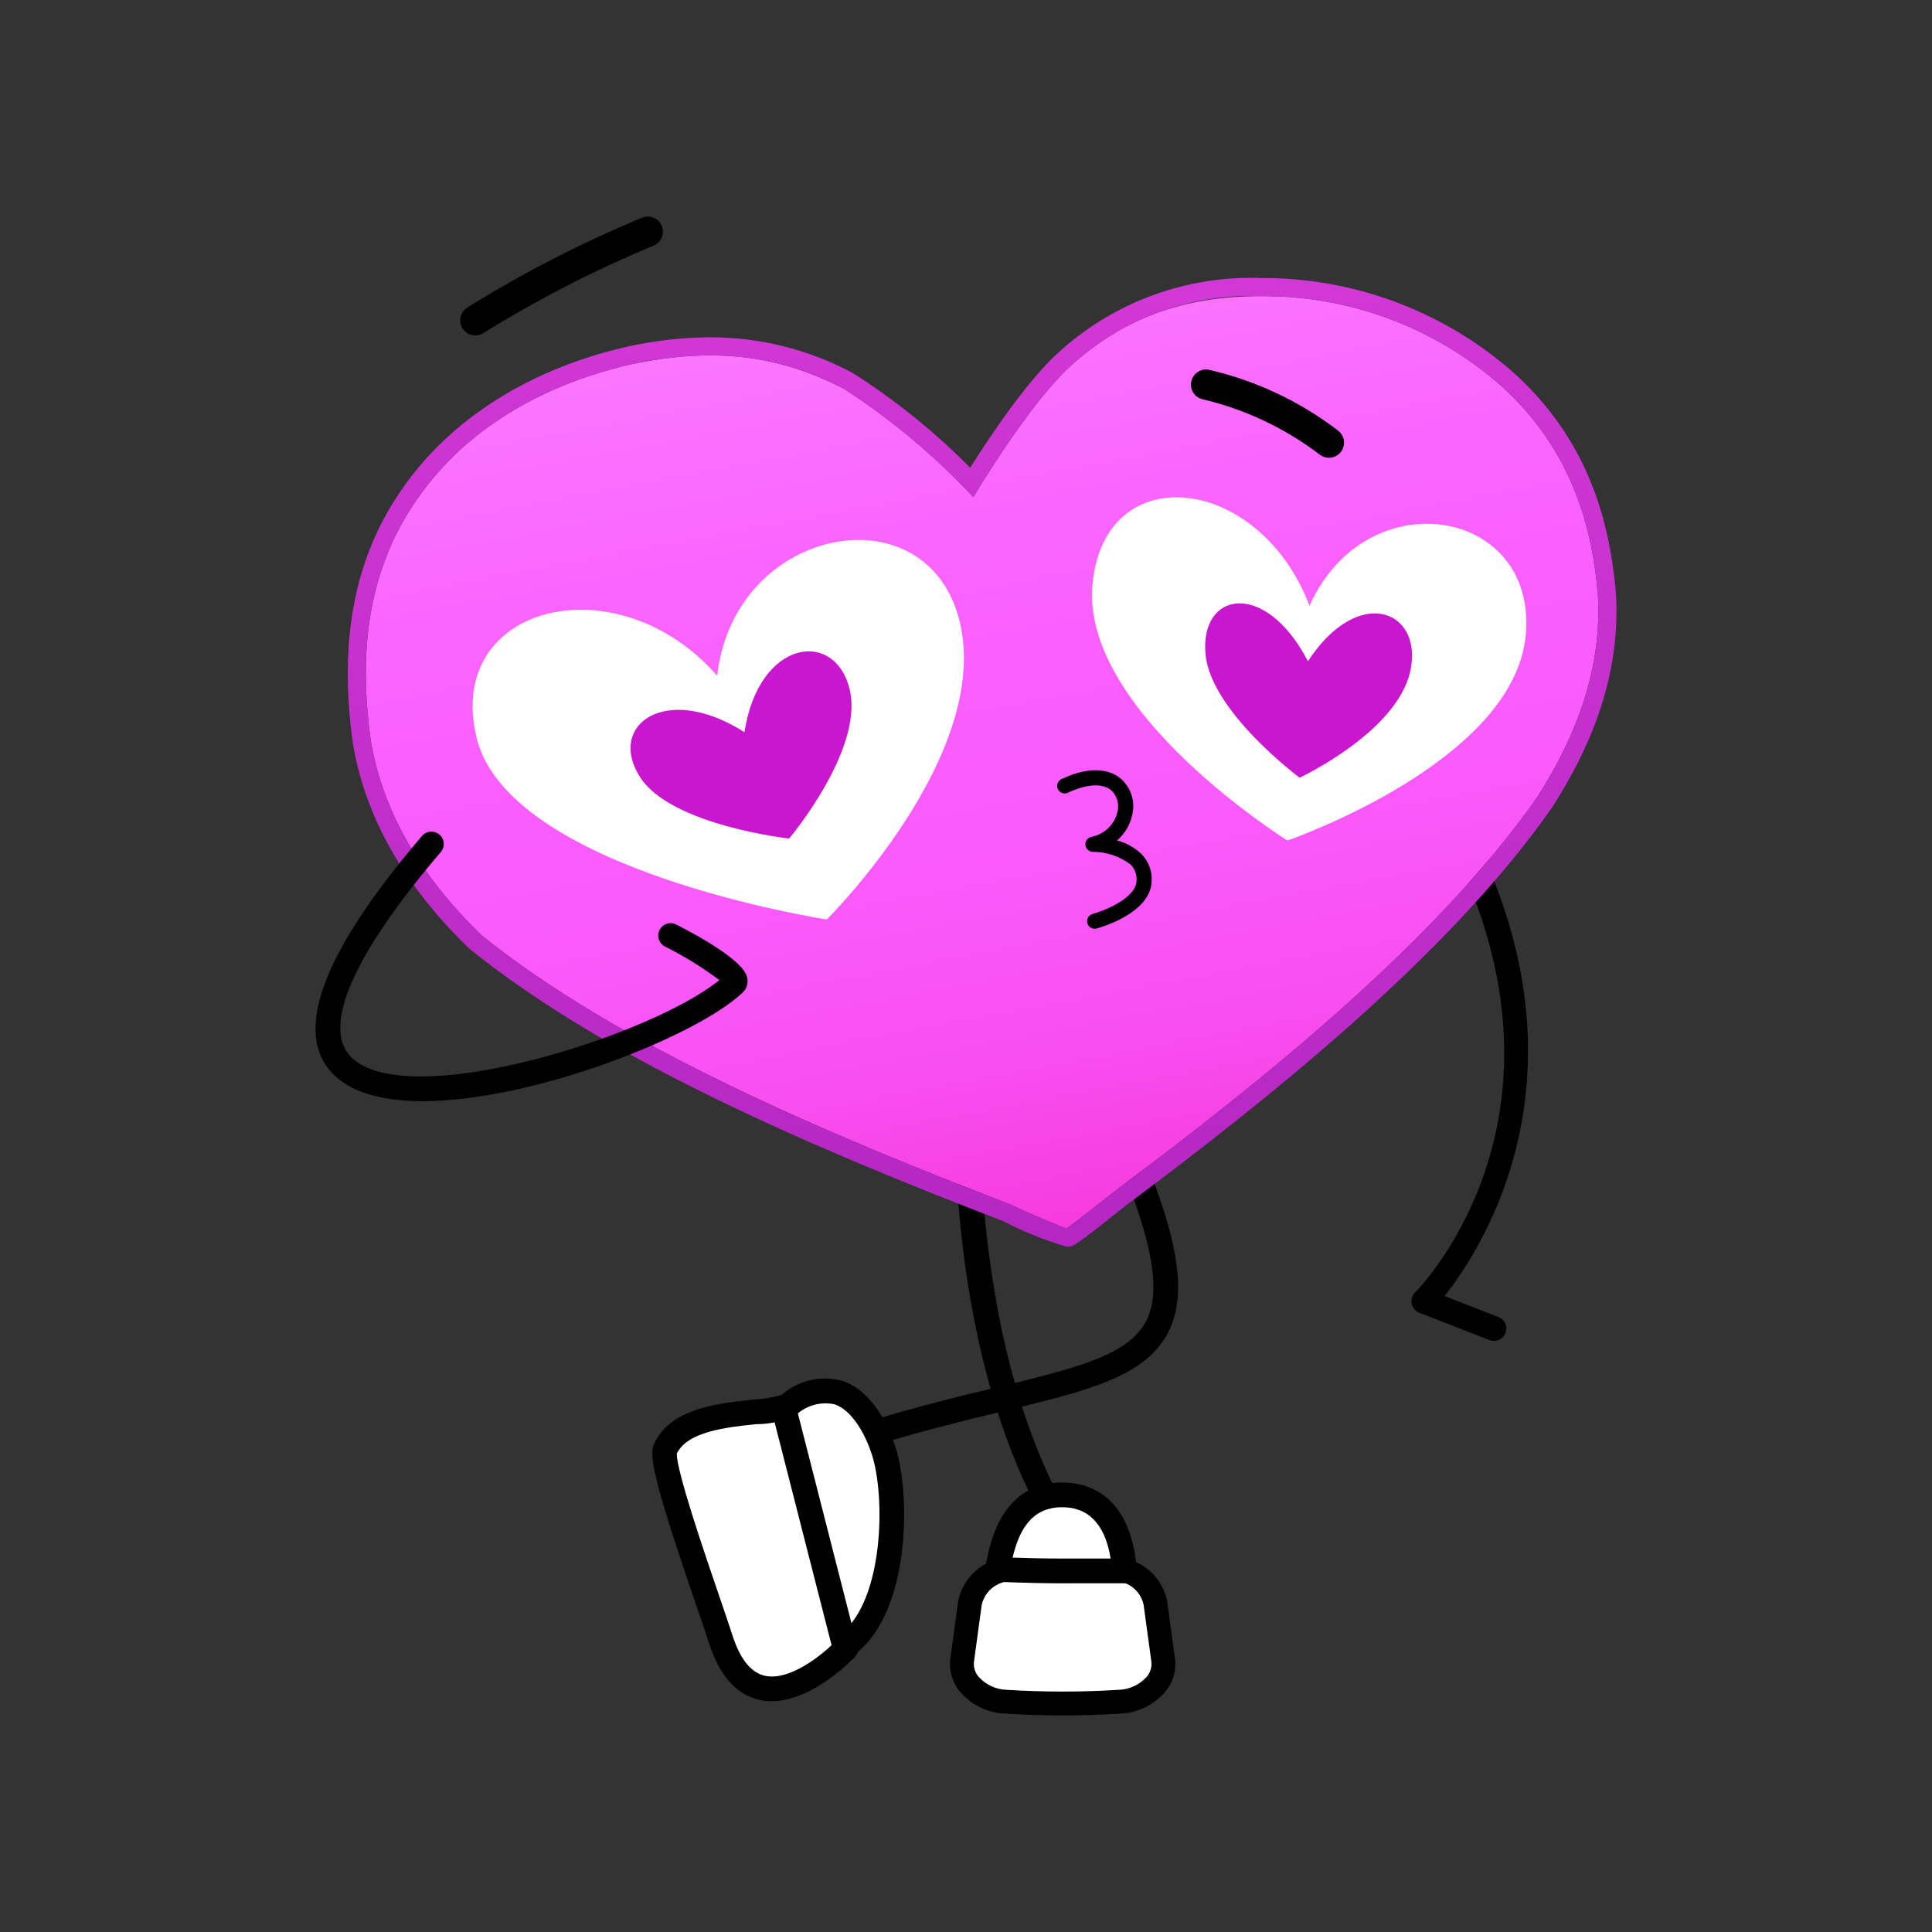 <svg width="110" height="110" viewBox="0 0 110 110" fill="none" xmlns="http://www.w3.org/2000/svg">
<rect x="0" y="0" width="110" height="110" fill="#333333" stroke="none"/>
<path d="M85.061 76.347C84.974 76.347 84.887 76.331 84.806 76.299L80.812 74.744C80.703 74.702 80.606 74.633 80.531 74.544C80.455 74.455 80.403 74.348 80.379 74.234C80.354 74.12 80.359 74.001 80.392 73.889C80.425 73.777 80.485 73.675 80.567 73.592C80.98 73.174 90.595 63.169 82.245 47.4C82.158 47.235 82.14 47.042 82.195 46.864C82.251 46.685 82.374 46.536 82.539 46.449C82.704 46.362 82.897 46.343 83.075 46.398C83.253 46.453 83.403 46.576 83.49 46.741C90.989 60.904 84.475 70.98 82.247 73.791L85.317 74.986C85.471 75.046 85.598 75.157 85.677 75.301C85.757 75.444 85.784 75.611 85.754 75.773C85.723 75.934 85.637 76.08 85.511 76.185C85.385 76.29 85.226 76.347 85.061 76.347Z" fill="black"/>
<path d="M49.863 82.248C49.694 82.248 49.531 82.187 49.403 82.077C49.275 81.967 49.191 81.814 49.166 81.647C49.142 81.481 49.177 81.31 49.268 81.167C49.358 81.025 49.496 80.919 49.658 80.87C52.278 80.069 54.628 79.501 56.702 79C61.257 77.899 64.266 77.172 65.267 75.194C66.115 73.52 65.632 70.714 63.701 66.095C63.665 66.01 63.647 65.918 63.646 65.826C63.645 65.733 63.663 65.641 63.698 65.555C63.733 65.469 63.785 65.391 63.85 65.326C63.915 65.26 63.993 65.207 64.078 65.172C64.164 65.136 64.255 65.117 64.348 65.117C64.441 65.117 64.533 65.135 64.618 65.17C64.704 65.206 64.782 65.257 64.847 65.323C64.913 65.388 64.965 65.466 65.001 65.552C67.134 70.653 67.59 73.727 66.525 75.83C65.229 78.388 61.968 79.176 57.033 80.369C54.978 80.866 52.65 81.429 50.069 82.217C50.002 82.238 49.933 82.248 49.863 82.248Z" fill="black"/>
<path d="M50.322 82.633C51.099 85.075 51.124 91.291 48.361 93.537L48.128 93.886C48.128 93.886 42.953 99.367 41.024 93.299C40.315 91.071 37.494 83.38 37.869 82.525C38.969 80.019 44.002 80.661 44.904 79.997C48.352 77.459 49.954 81.477 50.322 82.633Z" fill="white"/>
<path d="M43.93 96.86C43.693 96.861 43.456 96.835 43.224 96.782C41.914 96.483 40.948 95.383 40.353 93.513C40.197 93.025 39.94 92.273 39.638 91.389C37.426 84.929 36.908 82.962 37.225 82.241C38.129 80.183 40.883 79.896 42.895 79.686C43.436 79.658 43.972 79.571 44.494 79.425C44.957 79.016 45.514 78.728 46.115 78.586C46.716 78.445 47.343 78.454 47.939 78.613C49.793 79.215 50.693 81.476 50.994 82.42C51.833 85.061 51.837 91.496 48.89 94.012L48.715 94.277C48.693 94.31 48.668 94.341 48.64 94.37C48.535 94.482 46.259 96.86 43.93 96.86ZM38.538 82.757C38.485 83.673 40.16 88.566 40.97 90.933C41.277 91.829 41.538 92.591 41.695 93.086C42.128 94.447 42.748 95.229 43.538 95.409C44.993 95.74 46.903 94.141 47.576 93.445L47.774 93.147C47.813 93.088 47.861 93.035 47.917 92.99C50.323 91.035 50.409 85.23 49.651 82.847C49.274 81.662 48.512 80.28 47.505 79.953C47.118 79.872 46.719 79.886 46.339 79.992C45.959 80.099 45.611 80.295 45.323 80.564C44.613 80.913 43.832 81.092 43.041 81.087C41.395 81.259 39.149 81.493 38.538 82.757Z" fill="black"/>
<path d="M48.127 94.591C47.971 94.59 47.819 94.538 47.696 94.442C47.572 94.346 47.484 94.212 47.446 94.06L44.023 80.666C44 80.576 43.995 80.483 44.008 80.391C44.021 80.299 44.052 80.211 44.099 80.131C44.146 80.051 44.209 79.982 44.283 79.926C44.357 79.87 44.441 79.83 44.531 79.807C44.621 79.784 44.714 79.779 44.806 79.792C44.897 79.806 44.986 79.837 45.065 79.884C45.145 79.931 45.214 79.994 45.27 80.068C45.325 80.143 45.365 80.227 45.388 80.317L48.81 93.712C48.833 93.801 48.838 93.894 48.825 93.986C48.812 94.078 48.781 94.166 48.734 94.245C48.687 94.325 48.624 94.394 48.55 94.45C48.477 94.505 48.392 94.546 48.303 94.569C48.245 94.583 48.186 94.591 48.127 94.591Z" fill="black"/>
<path d="M57.269 96.888C59.423 97.023 61.584 97.023 63.738 96.888C65.285 96.792 66.395 95.688 66.225 94.513C66.078 93.434 65.931 92.355 65.784 91.275C65.665 90.692 65.334 90.173 64.855 89.819C64.376 89.464 63.782 89.3 63.19 89.357C61.401 89.469 59.606 89.469 57.818 89.357C57.225 89.3 56.631 89.464 56.152 89.818C55.673 90.173 55.342 90.692 55.223 91.275C55.076 92.355 54.929 93.434 54.782 94.513C54.61 95.683 55.723 96.791 57.269 96.888Z" fill="white"/>
<path d="M60.504 97.668C59.409 97.668 58.314 97.634 57.226 97.566C56.737 97.546 56.257 97.426 55.816 97.212C55.376 96.999 54.984 96.697 54.666 96.325C54.445 96.063 54.281 95.757 54.185 95.428C54.09 95.099 54.065 94.753 54.111 94.414L54.551 91.185C54.694 90.431 55.112 89.758 55.723 89.296C56.335 88.833 57.096 88.613 57.86 88.68C59.621 88.789 61.387 88.789 63.148 88.68C63.91 88.614 64.669 88.832 65.28 89.293C65.891 89.754 66.309 90.424 66.455 91.175L66.897 94.421C66.942 94.761 66.916 95.107 66.82 95.436C66.723 95.764 66.559 96.07 66.338 96.331C66.019 96.702 65.628 97.002 65.188 97.215C64.748 97.427 64.269 97.547 63.781 97.566C62.694 97.634 61.599 97.668 60.504 97.668ZM57.312 96.211C59.438 96.344 61.57 96.344 63.696 96.211C63.996 96.202 64.292 96.132 64.565 96.005C64.838 95.879 65.083 95.699 65.284 95.475C65.387 95.358 65.464 95.22 65.51 95.071C65.557 94.922 65.572 94.765 65.554 94.61L65.112 91.367C65.022 90.95 64.778 90.581 64.43 90.334C64.081 90.087 63.653 89.98 63.229 90.034C61.413 90.147 59.591 90.147 57.775 90.034C57.351 89.987 56.925 90.097 56.578 90.345C56.23 90.593 55.987 90.96 55.894 91.376L55.455 94.605C55.436 94.76 55.45 94.917 55.496 95.066C55.541 95.215 55.618 95.353 55.721 95.471C55.922 95.695 56.167 95.876 56.44 96.004C56.714 96.131 57.01 96.202 57.312 96.211Z" fill="black"/>
<path d="M64.023 89.441C63.943 88.345 63.578 85.056 60.401 85.112C57.225 85.168 56.967 88.799 56.78 89.352C56.78 89.352 58.498 89.441 60.37 89.441L64.023 89.441Z" fill="white"/>
<path d="M64.023 90.145H60.37C58.502 90.145 56.761 90.056 56.743 90.055C56.635 90.05 56.529 90.019 56.434 89.966C56.339 89.912 56.258 89.838 56.197 89.748C56.136 89.658 56.096 89.555 56.082 89.447C56.067 89.339 56.077 89.229 56.112 89.126C56.131 89.068 56.148 88.969 56.174 88.844C56.396 87.761 57.069 84.466 60.388 84.408C62.948 84.378 64.492 86.179 64.725 89.389C64.732 89.486 64.719 89.583 64.687 89.674C64.655 89.766 64.605 89.849 64.539 89.92C64.473 89.991 64.393 90.048 64.304 90.086C64.216 90.125 64.12 90.145 64.023 90.145ZM57.652 88.683C58.325 88.708 59.327 88.736 60.37 88.736H63.234C62.921 86.77 61.949 85.784 60.413 85.816C58.659 85.847 58.006 87.219 57.652 88.683Z" fill="black"/>
<path d="M59.457 85.816C59.326 85.816 59.198 85.78 59.086 85.711C58.975 85.643 58.885 85.544 58.827 85.427C53.615 75.036 54.372 61.436 54.406 60.863C54.411 60.77 54.434 60.679 54.474 60.595C54.514 60.511 54.57 60.436 54.64 60.375C54.709 60.313 54.791 60.266 54.879 60.236C54.967 60.207 55.06 60.195 55.152 60.202C55.339 60.214 55.513 60.298 55.637 60.438C55.761 60.578 55.824 60.761 55.813 60.948C55.804 61.085 55.047 74.749 60.085 84.796C60.139 84.903 60.165 85.022 60.159 85.142C60.154 85.262 60.118 85.379 60.055 85.481C59.992 85.583 59.904 85.668 59.8 85.726C59.695 85.785 59.577 85.816 59.457 85.816Z" fill="black"/>
<path d="M63.398 67.877C62.099 68.925 60.726 69.958 60.728 69.954C60.737 69.961 58.865 69.22 57.526 68.581C47.16 64.587 35.245 59.562 27.428 53.258C24.355 50.301 21.834 46.58 21.108 42.143C20.494 37.724 20.691 32.797 23.738 28.435C26.749 24.063 31.511 21.737 35.97 20.736C40.511 19.784 44.211 20.149 48.046 22.134C50.746 23.881 53.221 25.953 55.417 28.302C56.934 25.78 59.309 22.269 61.073 20.729C64.248 17.913 67.78 16.782 72.262 16.864C77.173 16.939 81.894 18.779 85.56 22.049C89.442 25.616 90.654 29.899 90.981 33.925C91.202 37.99 89.818 41.82 87.505 45.41C81.837 53.517 72.056 61.413 63.398 67.877Z" fill="url(#paint0_linear_135_112)"/>
<path d="M71.81 16.86C71.96 16.86 72.11 16.862 72.262 16.865C77.173 16.939 81.894 18.779 85.56 22.049C89.442 25.615 90.654 29.899 90.981 33.925C91.202 37.99 89.818 41.821 87.505 45.41C81.837 53.517 72.056 61.413 63.398 67.877C62.102 68.923 60.734 69.952 60.728 69.954C60.719 69.954 58.858 69.217 57.526 68.581C47.16 64.587 35.245 59.562 27.428 53.258C24.355 50.301 21.834 46.58 21.108 42.143C20.494 37.724 20.691 32.797 23.738 28.435C26.748 24.063 31.511 21.737 35.97 20.736C37.438 20.415 38.937 20.246 40.441 20.233C43.094 20.229 45.707 20.882 48.046 22.135C50.746 23.881 53.221 25.953 55.417 28.302C56.934 25.781 59.309 22.269 61.072 20.729C64.013 18.093 67.864 16.706 71.81 16.86ZM71.81 15.829C67.612 15.677 63.519 17.157 60.388 19.958C58.584 21.533 56.436 24.729 55.237 26.629C53.215 24.585 50.97 22.774 48.543 21.231C46.05 19.9 43.267 19.203 40.441 19.202C38.866 19.214 37.297 19.39 35.758 19.727C30.204 20.974 25.638 23.857 22.888 27.85C20.192 31.71 19.274 36.434 20.086 42.285C20.776 46.498 23.004 50.432 26.713 54.002L26.745 54.033L26.78 54.061C34.678 60.43 46.544 65.453 57.117 69.529C58.272 70.127 59.481 70.615 60.728 70.985H60.871L61.009 70.946C61.115 70.916 61.362 70.846 64.046 68.679C72.257 62.55 82.471 54.409 88.35 46.001C91.038 41.83 92.228 37.872 92.01 33.869C91.574 28.483 89.746 24.495 86.258 21.289C82.405 17.86 77.451 15.925 72.293 15.834C72.123 15.831 71.966 15.829 71.81 15.829Z" fill="url(#paint1_linear_135_112)"/>
<path d="M62.326 52.879C62.222 52.879 62.121 52.841 62.043 52.772C61.965 52.704 61.914 52.609 61.9 52.506C61.886 52.403 61.91 52.298 61.968 52.211C62.025 52.124 62.112 52.062 62.213 52.034C62.897 51.846 64.679 51.141 64.71 50.141C64.722 49.974 64.698 49.807 64.641 49.65C64.585 49.493 64.495 49.35 64.38 49.23C63.76 48.758 63.003 48.501 62.224 48.499C62.119 48.498 62.018 48.459 61.94 48.388C61.862 48.318 61.812 48.221 61.801 48.117C61.789 48.013 61.816 47.908 61.876 47.822C61.937 47.736 62.027 47.675 62.129 47.651C62.485 47.584 62.814 47.416 63.078 47.168C63.342 46.92 63.529 46.601 63.617 46.25C63.681 46.025 63.68 45.787 63.615 45.563C63.551 45.338 63.424 45.136 63.25 44.98C62.75 44.58 61.858 44.637 60.803 45.135C60.752 45.159 60.697 45.173 60.64 45.175C60.584 45.178 60.528 45.17 60.474 45.151C60.421 45.131 60.373 45.102 60.331 45.064C60.289 45.026 60.255 44.98 60.231 44.929C60.207 44.878 60.194 44.823 60.191 44.767C60.188 44.71 60.197 44.654 60.216 44.601C60.235 44.548 60.264 44.499 60.302 44.457C60.34 44.416 60.386 44.382 60.437 44.358C62.306 43.475 63.338 43.95 63.788 44.31C64.088 44.566 64.311 44.902 64.429 45.279C64.547 45.655 64.556 46.058 64.455 46.44C64.329 46.99 64.027 47.485 63.596 47.851C64.123 47.986 64.605 48.256 64.997 48.633C65.194 48.835 65.346 49.076 65.445 49.34C65.543 49.605 65.586 49.886 65.57 50.168C65.513 51.974 62.753 52.778 62.439 52.863C62.402 52.873 62.364 52.878 62.326 52.879Z" fill="black"/>
<path d="M62.203 33.261C61.521 40.519 73.302 47.854 73.302 47.854C73.302 47.854 86.188 43.423 86.87 36.165C87.551 28.908 77.803 27.253 74.557 34.492C71.72 27.002 62.884 26.004 62.203 33.261Z" fill="white"/>
<path d="M68.638 37.259C68.949 40.533 73.995 44.28 73.995 44.28C73.995 44.28 79.492 41.709 80.285 38.258C81.089 34.756 77.36 33.215 74.469 37.649C72.04 32.971 68.296 33.668 68.638 37.259Z" fill="#C917CF"/>
<path d="M27.127 41.976C28.932 49.577 47.074 52.352 47.074 52.352C47.074 52.352 56.458 43.038 54.652 35.437C52.846 27.836 41.791 29.908 40.834 38.475C35.166 31.99 25.321 34.375 27.127 41.976Z" fill="white"/>
<path d="M36.471 44.289C38.265 47.004 44.93 47.744 44.93 47.744C44.93 47.744 49.172 42.712 48.385 39.285C47.586 35.807 43.218 36.338 42.386 41.687C37.873 38.809 34.505 41.311 36.471 44.289Z" fill="#C917CF"/>
<path d="M75.665 26.063C75.476 26.063 75.293 26 75.143 25.885C73.174 24.385 70.913 23.314 68.505 22.741C68.282 22.698 68.085 22.568 67.957 22.38C67.829 22.191 67.781 21.96 67.823 21.737C67.865 21.513 67.995 21.315 68.183 21.187C68.371 21.059 68.602 21.01 68.825 21.052C71.5 21.667 74.011 22.85 76.189 24.521C76.331 24.631 76.436 24.782 76.488 24.954C76.54 25.126 76.537 25.31 76.479 25.48C76.421 25.65 76.312 25.797 76.166 25.902C76.02 26.006 75.845 26.063 75.665 26.063Z" fill="black"/>
<path d="M27.062 19.099C26.875 19.099 26.693 19.038 26.544 18.926C26.395 18.813 26.286 18.655 26.235 18.476C26.183 18.296 26.192 18.105 26.259 17.93C26.326 17.756 26.448 17.608 26.607 17.51C29.787 15.529 33.125 13.815 36.588 12.384C36.802 12.306 37.038 12.315 37.245 12.411C37.452 12.506 37.613 12.68 37.691 12.894C37.77 13.108 37.761 13.344 37.665 13.551C37.57 13.758 37.396 13.919 37.182 13.998C33.831 15.392 30.598 17.055 27.515 18.969C27.379 19.054 27.222 19.099 27.062 19.099Z" fill="black"/>
<path d="M24.063 62.695C21.942 62.695 20.157 62.277 19.07 61.255C16.602 58.93 18.27 54.335 24.026 47.596C24.086 47.526 24.16 47.468 24.242 47.426C24.324 47.384 24.414 47.358 24.506 47.351C24.599 47.344 24.691 47.355 24.779 47.384C24.867 47.412 24.949 47.458 25.019 47.518C25.089 47.578 25.147 47.651 25.189 47.734C25.231 47.816 25.256 47.906 25.264 47.998C25.271 48.091 25.26 48.183 25.231 48.271C25.203 48.359 25.157 48.441 25.097 48.511C20.065 54.402 18.268 58.564 20.036 60.229C23.317 63.32 37.077 58.971 40.958 55.802C39.984 55.074 38.947 54.434 37.86 53.891C37.694 53.805 37.569 53.657 37.512 53.478C37.456 53.3 37.472 53.107 37.558 52.941C37.644 52.775 37.792 52.65 37.971 52.594C38.149 52.537 38.342 52.554 38.508 52.639C42.395 54.65 42.514 55.466 42.553 55.734C42.574 55.873 42.562 56.016 42.517 56.15C42.471 56.283 42.394 56.404 42.292 56.502C39.743 58.958 30.407 62.694 24.063 62.695Z" fill="black"/>
<defs>
<linearGradient id="paint0_linear_135_112" x1="67.038" y1="96.238" x2="52.264" y2="17.53" gradientUnits="userSpaceOnUse">
<stop offset="0.159" stop-color="#F214B8"/>
<stop offset="0.2" stop-color="#F31EC2"/>
<stop offset="0.331" stop-color="#F63ADD"/>
<stop offset="0.462" stop-color="#F84EF0"/>
<stop offset="0.594" stop-color="#FA5AFB"/>
<stop offset="0.726" stop-color="#FA5EFF"/>
<stop offset="0.862" stop-color="#FA67FF"/>
<stop offset="1" stop-color="#FB76FF"/>
</linearGradient>
<linearGradient id="paint1_linear_135_112" x1="55.918" y1="70.985" x2="55.918" y2="15.829" gradientUnits="userSpaceOnUse">
<stop stop-color="#B427C2"/>
<stop offset="1" stop-color="#D238D6"/>
</linearGradient>
</defs>
</svg>
